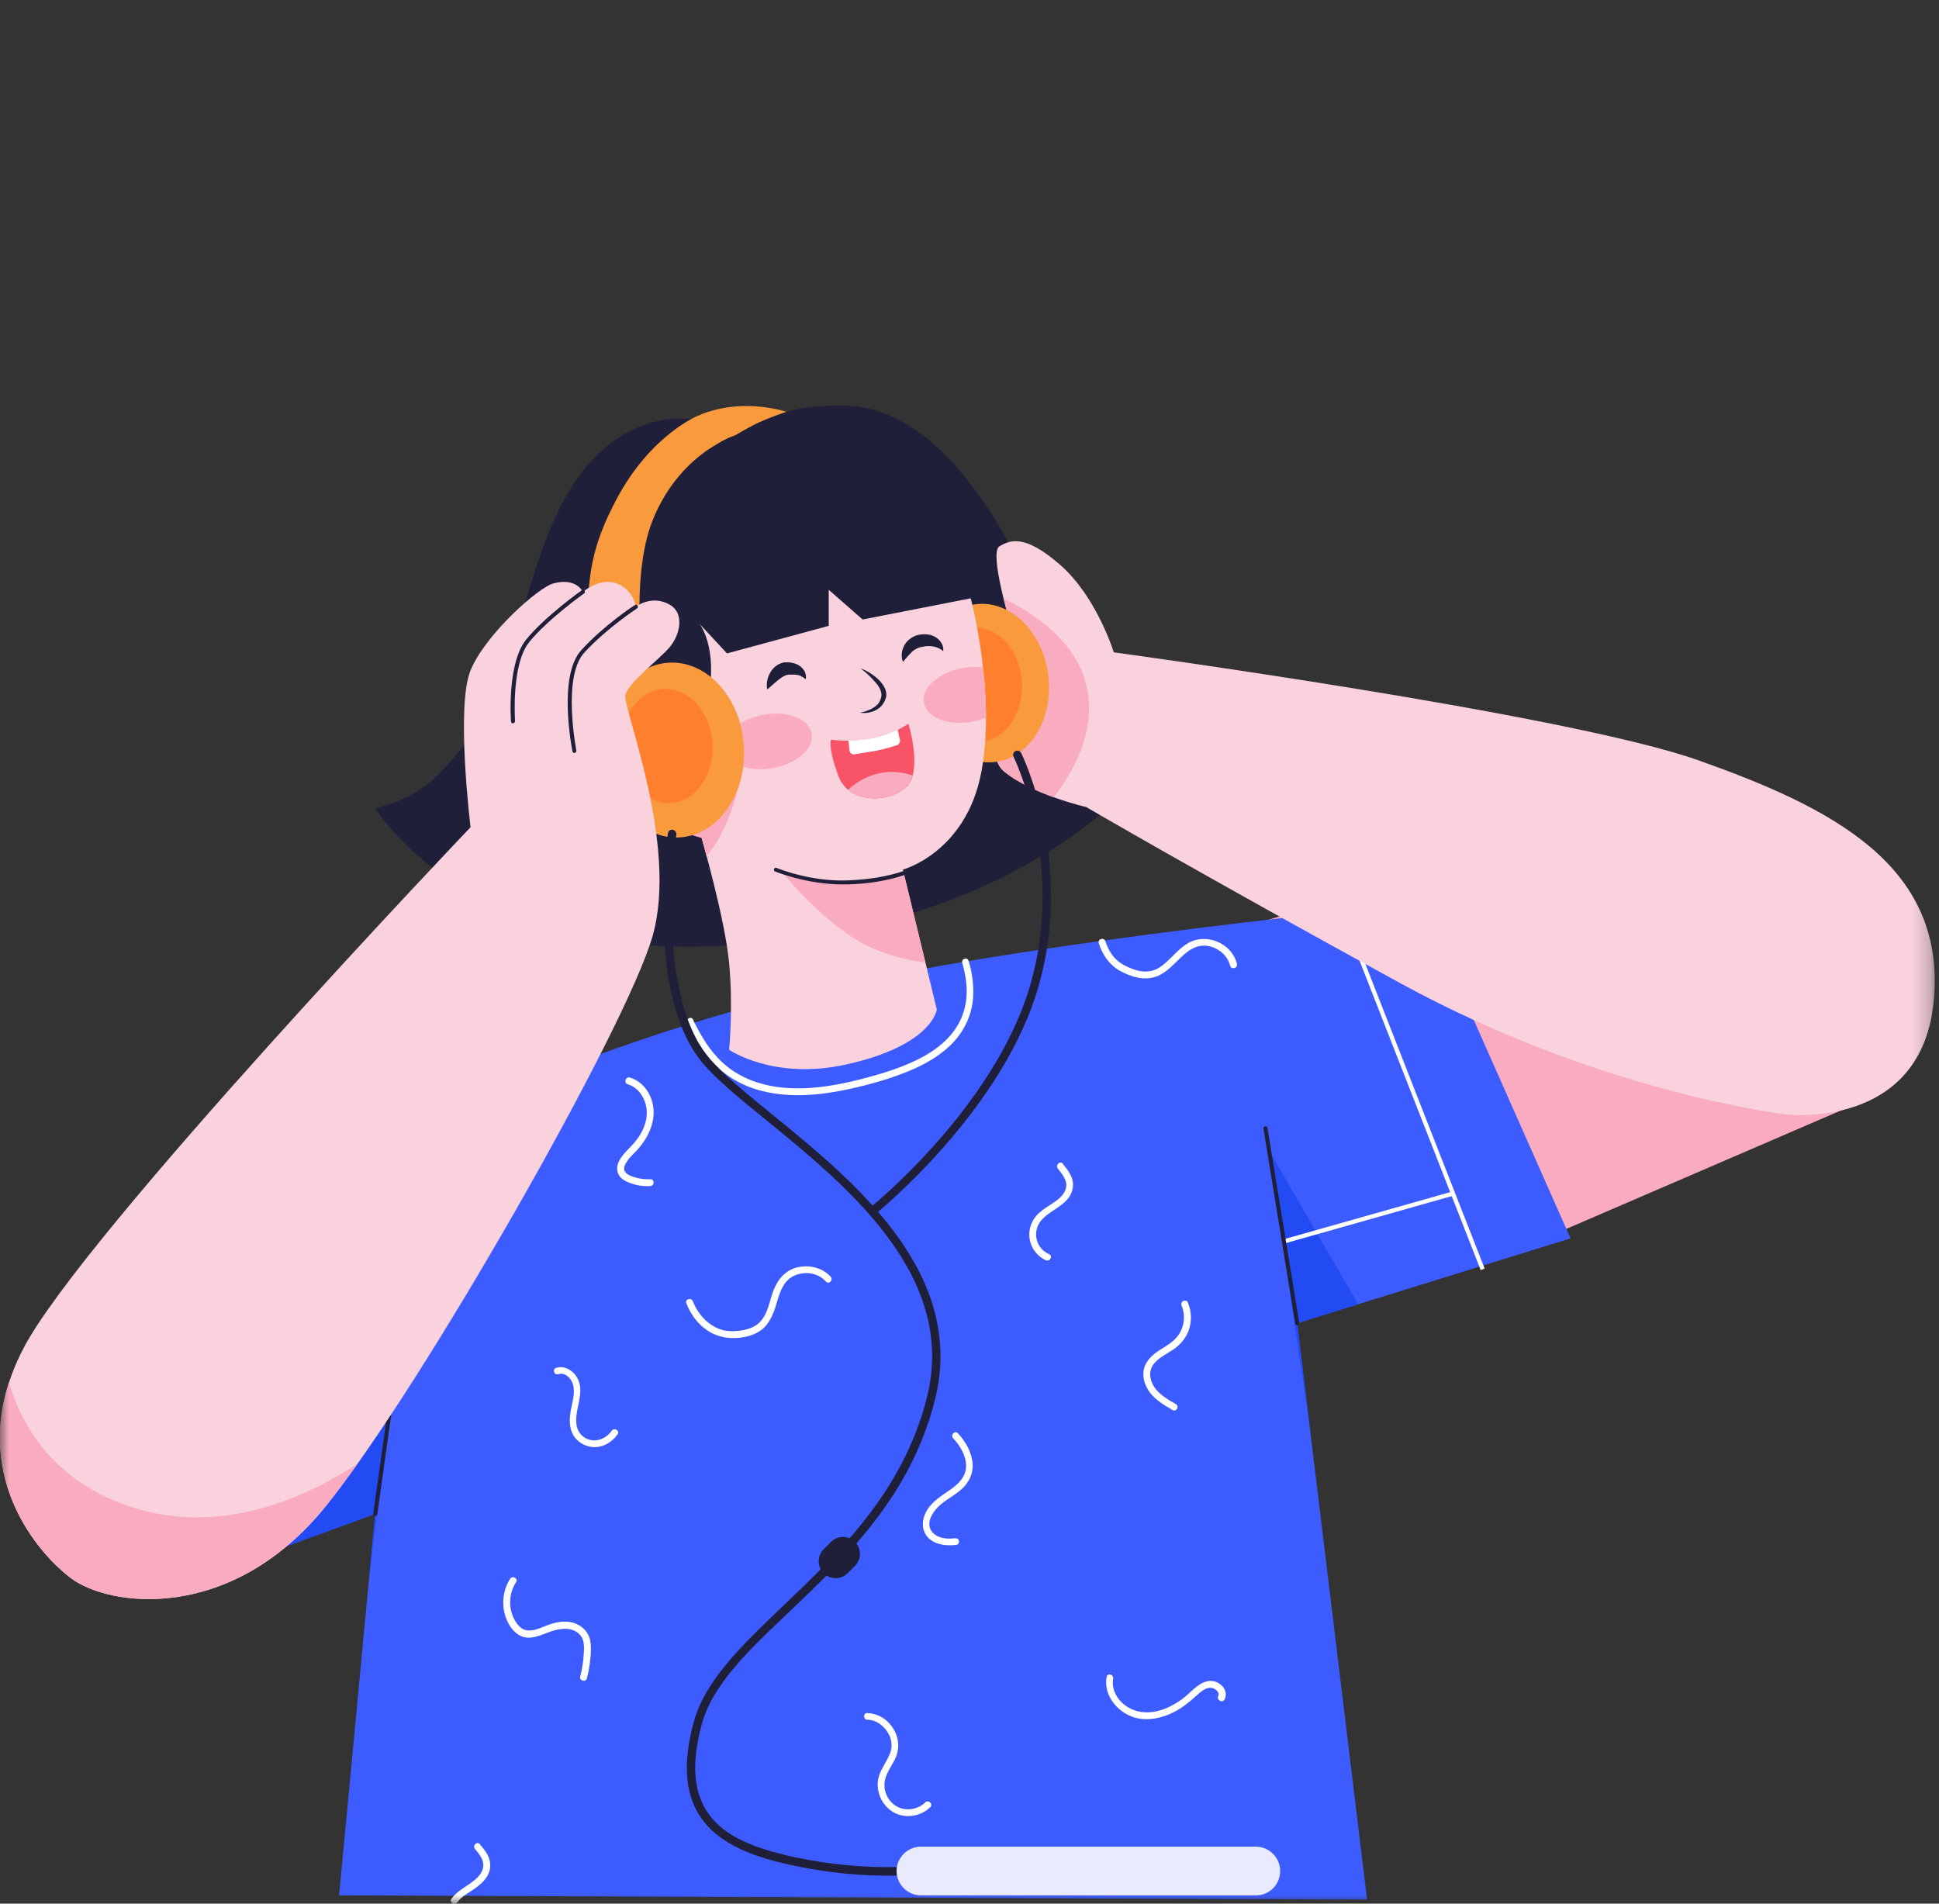 <svg width="110" height="108" viewBox="0 0 110 108" fill="none" xmlns="http://www.w3.org/2000/svg">
<rect x="0" y="0" width="110" height="108" fill="#333333" stroke="none"/>
<mask id="mask0_0_8790" style="mask-type:luminance" maskUnits="userSpaceOnUse" x="0" y="0" width="110" height="108">
<rect y="6.10352e-05" width="109.768" height="108" fill="white"/>
</mask>
<g mask="url(#mask0_0_8790)">
<path d="M106.906 61.936L79.359 49.936L68.657 53.182L87.054 70.497L106.906 61.936Z" fill="#F9ACC0"/>
<path d="M15.271 67.611L14.681 88.293L21.283 85.888L19.238 107.531L77.555 107.772L73.587 75.066L89.098 70.257L80.681 51.258C80.681 51.258 58.714 53.242 45.211 56.429C36.745 58.425 29.242 61.647 26.453 62.802C19.238 65.808 15.271 67.611 15.271 67.611Z" fill="#3D5CFF"/>
<path d="M34.629 25.166C30.782 28.052 30.06 34.425 28.497 38.032C26.934 41.639 26.212 42.601 24.769 44.044C23.327 45.487 21.282 45.848 21.282 45.848C21.282 45.848 26.453 54.385 40.761 53.663C55.07 52.942 61.803 46.93 64.329 44.525C66.854 42.12 67.936 38.754 67.936 38.754C67.936 38.754 61.082 38.393 58.196 32.621C55.31 26.85 51.944 23.002 47.735 23.002C43.527 23.002 41.723 24.685 41.723 24.685C41.723 24.685 38.477 22.281 34.629 25.166Z" fill="#1F1F39"/>
<path d="M15.006 88.184L21.283 85.888L20.934 89.651L22.245 78.661L15.006 88.184Z" fill="#224BF4"/>
<path d="M74.321 81.078L73.587 75.066L77.05 73.996L71.988 65.267L74.321 81.078Z" fill="#224BF4"/>
<path d="M60.457 67.467C60.325 67.864 59.952 68.116 59.615 68.333C59.242 68.573 58.858 68.814 58.629 69.198C58.401 69.571 58.329 70.04 58.449 70.461C58.569 70.918 58.906 71.303 59.327 71.495C59.555 71.603 59.748 71.266 59.519 71.158C59.146 70.99 58.87 70.665 58.798 70.257C58.713 69.824 58.882 69.391 59.206 69.09C59.796 68.537 60.77 68.249 60.866 67.335C60.926 66.818 60.589 66.385 60.276 66.012C60.132 65.832 59.856 66.108 60.012 66.301C60.276 66.625 60.601 67.022 60.457 67.467Z" fill="white"/>
<path d="M27.415 105.74C27.451 106.04 27.282 106.317 27.078 106.521C26.621 106.978 25.996 107.194 25.611 107.723C25.467 107.928 25.803 108.12 25.948 107.916C26.164 107.627 26.489 107.435 26.79 107.243C27.078 107.05 27.367 106.834 27.571 106.545C27.776 106.269 27.86 105.932 27.788 105.595C27.715 105.222 27.463 104.91 27.222 104.633C27.066 104.429 26.79 104.705 26.946 104.898C27.15 105.138 27.379 105.415 27.415 105.74Z" fill="white"/>
<path d="M66.998 75.499C66.794 75.932 66.421 76.196 66.024 76.449C65.651 76.677 65.255 76.93 65.038 77.315C64.762 77.784 64.834 78.337 65.098 78.794C65.411 79.347 65.988 79.683 66.517 79.996C66.734 80.116 66.926 79.792 66.71 79.659C66.241 79.395 65.736 79.106 65.447 78.637C65.195 78.216 65.158 77.712 65.495 77.327C65.784 77.002 66.192 76.81 66.553 76.569C66.95 76.293 67.263 75.944 67.431 75.487C67.623 74.97 67.599 74.393 67.383 73.888C67.347 73.792 67.203 73.768 67.118 73.816C67.01 73.876 66.998 73.996 67.034 74.08C67.227 74.525 67.203 75.054 66.998 75.499Z" fill="white"/>
<path d="M33.487 94.136C33.523 93.8 33.547 93.439 33.487 93.102C33.391 92.513 32.886 92.104 32.309 92.02C31.96 91.972 31.611 92.02 31.274 92.128C30.974 92.225 30.685 92.369 30.373 92.453C30.06 92.537 29.759 92.537 29.507 92.309C29.291 92.116 29.146 91.852 29.05 91.575C28.846 90.962 28.93 90.289 29.279 89.76C29.411 89.555 29.086 89.363 28.942 89.567C28.617 90.06 28.497 90.661 28.569 91.239C28.641 91.804 28.918 92.417 29.411 92.742C30 93.126 30.661 92.766 31.238 92.561C31.791 92.369 32.537 92.273 32.946 92.802C33.174 93.102 33.138 93.523 33.114 93.872C33.09 94.305 33.018 94.725 32.91 95.134C32.862 95.351 33.234 95.459 33.294 95.218C33.391 94.87 33.451 94.509 33.487 94.136Z" fill="white"/>
<path d="M68.729 95.363C68.104 95.339 67.659 95.916 67.214 96.276C66.3 97.022 64.942 97.527 63.872 96.781C63.391 96.445 63.042 95.856 63.15 95.243C63.198 95.002 62.826 94.894 62.778 95.134C62.573 96.252 63.511 97.287 64.569 97.491C65.182 97.611 65.808 97.479 66.373 97.239C66.962 96.986 67.443 96.589 67.912 96.168C68.128 95.976 68.417 95.711 68.729 95.76C68.934 95.784 69.234 96.012 69.102 96.24C69.018 96.445 69.343 96.637 69.463 96.421C69.739 95.928 69.234 95.387 68.729 95.363Z" fill="white"/>
<path d="M54.806 83.194C54.794 83.796 54.361 84.204 53.904 84.517C53.411 84.866 52.894 85.166 52.581 85.695C52.293 86.176 52.245 86.79 52.641 87.222C53.05 87.655 53.712 87.715 54.265 87.643C54.373 87.631 54.421 87.499 54.397 87.403C54.373 87.295 54.265 87.258 54.156 87.27C53.724 87.331 53.158 87.27 52.87 86.898C52.509 86.429 52.87 85.84 53.218 85.491C53.615 85.094 54.132 84.866 54.541 84.493C54.962 84.12 55.215 83.615 55.178 83.05C55.13 82.389 54.782 81.788 54.337 81.307C54.168 81.138 53.904 81.415 54.072 81.595C54.469 82.028 54.818 82.593 54.806 83.194Z" fill="white"/>
<path d="M50.429 98.405C50.549 98.633 50.597 98.898 50.573 99.15C50.537 99.451 50.381 99.728 50.236 99.992C50.08 100.269 49.912 100.545 49.84 100.858C49.767 101.134 49.779 101.435 49.852 101.711C49.996 102.265 50.405 102.745 50.958 102.938C51.583 103.154 52.304 102.986 52.773 102.529C52.954 102.361 52.677 102.084 52.497 102.253C52.1 102.637 51.487 102.758 50.982 102.541C50.489 102.325 50.164 101.784 50.176 101.255C50.176 100.641 50.645 100.16 50.85 99.619C51.042 99.102 50.97 98.537 50.681 98.08C50.369 97.563 49.816 97.202 49.202 97.19C48.962 97.166 48.962 97.563 49.202 97.563C49.731 97.575 50.188 97.936 50.429 98.405Z" fill="white"/>
<path d="M36.565 62.453C36.758 62.946 36.721 63.463 36.529 63.944C36.325 64.485 35.952 64.882 35.555 65.291C35.218 65.639 34.834 66.144 35.098 66.649C35.242 66.914 35.543 67.046 35.82 67.142C36.156 67.263 36.529 67.311 36.89 67.287C37.142 67.275 37.142 66.89 36.89 66.902C36.577 66.914 36.277 66.878 35.976 66.782C35.76 66.709 35.435 66.601 35.411 66.337C35.387 66.108 35.567 65.88 35.699 65.711C35.88 65.507 36.084 65.327 36.252 65.122C36.95 64.305 37.347 63.198 36.878 62.176C36.661 61.683 36.252 61.287 35.724 61.13C35.483 61.07 35.375 61.443 35.615 61.515C36.06 61.647 36.397 62.02 36.565 62.453Z" fill="white"/>
<path d="M45.331 71.88C44.633 72.012 44.176 72.493 43.912 73.13C43.647 73.768 43.587 74.549 43.07 75.042C42.806 75.295 42.445 75.415 42.096 75.475C41.748 75.535 41.363 75.547 41.014 75.463C40.221 75.258 39.595 74.573 39.307 73.828C39.222 73.599 38.85 73.695 38.934 73.936C39.211 74.645 39.703 75.283 40.389 75.631C41.038 75.968 41.844 75.992 42.541 75.776C42.902 75.667 43.239 75.475 43.479 75.174C43.708 74.898 43.852 74.561 43.972 74.213C44.176 73.587 44.309 72.818 44.922 72.445C45.535 72.084 46.377 72.168 46.858 72.709C47.014 72.89 47.291 72.625 47.122 72.433C46.677 71.94 45.98 71.76 45.331 71.88Z" fill="white"/>
<path d="M67.443 53.483C66.914 53.772 66.541 54.265 66.096 54.649C65.88 54.842 65.639 54.998 65.363 55.07C64.99 55.166 64.605 55.106 64.257 54.974C63.896 54.842 63.535 54.661 63.271 54.385C63.006 54.108 62.826 53.76 62.705 53.399C62.633 53.158 62.261 53.267 62.333 53.507C62.537 54.156 62.922 54.733 63.523 55.07C64.148 55.419 64.918 55.659 65.615 55.395C66.18 55.178 66.577 54.709 67.01 54.301C67.419 53.904 67.888 53.579 68.489 53.663C69.09 53.748 69.643 54.192 69.788 54.794C69.86 55.034 70.233 54.926 70.172 54.685C69.896 53.531 68.477 52.918 67.443 53.483Z" fill="white"/>
<path d="M32.513 78.577C32.645 79.106 32.429 79.647 32.357 80.164C32.285 80.645 32.309 81.15 32.609 81.547C32.874 81.896 33.319 82.112 33.764 82.1C34.281 82.088 34.749 81.787 35.038 81.367C35.182 81.162 34.846 80.97 34.701 81.174C34.461 81.523 34.052 81.751 33.619 81.715C33.186 81.679 32.838 81.367 32.73 80.958C32.501 80.02 33.271 79.01 32.718 78.12C32.477 77.735 32.02 77.459 31.551 77.603C31.323 77.663 31.431 78.036 31.671 77.964C32.068 77.832 32.429 78.216 32.513 78.577Z" fill="white"/>
<path d="M54.794 56.862C54.685 57.547 54.397 58.184 53.94 58.713C53.399 59.351 52.689 59.808 51.944 60.168C50.946 60.649 49.864 60.962 48.794 61.239C47.17 61.647 45.415 61.924 43.743 61.611C42.673 61.407 41.675 60.95 40.906 60.204C40.281 59.603 39.836 58.882 39.439 58.1C39.391 58.016 39.355 57.932 39.319 57.848C39.21 57.619 38.874 57.824 38.982 58.04C39.379 58.834 39.824 59.603 40.425 60.265C41.182 61.082 42.168 61.635 43.25 61.9C44.886 62.309 46.629 62.128 48.252 61.768C49.395 61.515 50.537 61.19 51.607 60.745C52.437 60.397 53.254 59.94 53.904 59.315C54.445 58.798 54.854 58.148 55.058 57.427C55.274 56.681 55.25 55.9 55.106 55.142C55.07 54.938 55.01 54.721 54.95 54.517C54.89 54.277 54.517 54.385 54.589 54.625C54.794 55.347 54.914 56.116 54.794 56.862Z" fill="white"/>
<path fill-rule="evenodd" clip-rule="evenodd" d="M76.407 52.005L84.224 71.969L84 72.056L76.184 52.093L76.407 52.005Z" fill="white"/>
<path fill-rule="evenodd" clip-rule="evenodd" d="M82.401 67.597L82.466 67.828L72.841 70.554L72.776 70.323L82.401 67.597Z" fill="white"/>
<path d="M79.419 55.768C67.996 49.515 61.623 45.788 61.623 45.788C61.623 45.788 58.497 45.066 56.934 43.743C55.371 42.421 57.355 35.507 57.355 35.507C57.355 35.507 56.092 31.359 56.694 30.998C57.295 30.637 58.136 30.277 60.18 32.08C62.224 33.884 63.187 37.01 63.187 37.01C63.187 37.01 88.918 40.497 96.373 43.142C103.828 45.788 110.321 49.034 109.72 56.609C109.118 64.184 101.303 63.222 101.303 63.222C101.303 63.222 90.842 62.02 79.419 55.768Z" fill="#F9D2DD"/>
<path d="M56.934 33.968C57.138 34.81 57.355 35.507 57.355 35.507C57.355 35.507 55.371 42.421 56.934 43.743C57.691 44.381 58.822 44.886 59.772 45.234C60.77 43.96 62.164 41.663 61.683 39.114C61.154 36.313 58.389 34.653 56.934 33.968Z" fill="#F9ACC0"/>
<path fill-rule="evenodd" clip-rule="evenodd" d="M56.468 43.227C54.504 43.472 52.663 41.667 52.355 39.196C52.047 36.725 53.389 34.523 55.352 34.279C57.316 34.034 59.158 35.839 59.466 38.31C59.774 40.781 58.432 42.983 56.468 43.227Z" fill="#F99A3D"/>
<path fill-rule="evenodd" clip-rule="evenodd" d="M55.613 42.076C54.189 42.173 52.936 40.801 52.815 39.012C52.694 37.223 53.75 35.694 55.175 35.598C56.599 35.501 57.852 36.873 57.973 38.662C58.094 40.451 57.038 41.98 55.613 42.076Z" fill="#FF7F2D"/>
<path d="M34.629 42.721C34.293 46.124 39.8 47.531 39.8 47.531C39.8 47.531 41.122 52.1 41.363 54.625C41.603 57.15 41.363 59.555 41.363 59.555C41.363 59.555 43.876 61.299 47.976 60.397C52.906 59.315 53.146 57.271 53.146 57.271L51.222 49.335C51.222 49.335 54.806 48.373 55.671 43.804C56.513 39.355 55.07 33.944 55.07 33.944L48.938 35.146L47.014 33.463V35.507L41.243 37.07L39.679 35.387C39.679 35.387 40.762 36.709 40.16 39.715C39.559 42.721 39.199 42.842 39.199 42.842L38.958 40.677C38.958 40.677 35.11 37.792 34.629 42.721Z" fill="#F9D2DD"/>
<path fill-rule="evenodd" clip-rule="evenodd" d="M43.851 43.576C42.485 43.825 41.255 43.349 41.102 42.513C40.95 41.676 41.933 40.797 43.298 40.548C44.664 40.299 45.894 40.775 46.047 41.611C46.199 42.447 45.216 43.327 43.851 43.576Z" fill="#F9ACC0"/>
<path d="M51.283 36.649C51.427 36.361 51.727 36.108 52.076 36.024C52.245 35.988 52.401 35.976 52.569 35.988C52.738 36 52.906 36.048 53.05 36.132C53.351 36.301 53.555 36.625 53.507 36.938C53.267 36.745 53.05 36.685 52.846 36.661C52.75 36.649 52.653 36.649 52.545 36.661C52.497 36.661 52.437 36.673 52.389 36.685C52.329 36.685 52.293 36.709 52.245 36.709C52.16 36.733 52.064 36.758 51.992 36.806C51.908 36.842 51.824 36.902 51.74 36.974C51.583 37.13 51.415 37.323 51.222 37.551C51.114 37.263 51.138 36.938 51.283 36.649Z" fill="#1F1F39"/>
<path d="M43.635 38.273C43.756 38.008 43.984 37.743 44.321 37.623C44.369 37.611 44.405 37.599 44.453 37.587L44.513 37.575H44.585H44.718C44.754 37.575 44.79 37.575 44.838 37.587C44.994 37.611 45.15 37.647 45.295 37.731C45.439 37.816 45.559 37.936 45.643 38.08C45.679 38.152 45.703 38.224 45.715 38.309C45.727 38.381 45.727 38.465 45.703 38.537C45.595 38.441 45.487 38.381 45.391 38.333C45.295 38.297 45.198 38.285 45.102 38.273C45.006 38.273 44.91 38.273 44.814 38.273C44.79 38.273 44.766 38.273 44.742 38.273C44.718 38.273 44.706 38.285 44.681 38.285C44.669 38.285 44.657 38.285 44.657 38.285L44.633 38.297C44.621 38.297 44.597 38.309 44.585 38.309C44.453 38.357 44.285 38.465 44.116 38.609C43.924 38.754 43.756 38.934 43.527 39.114C43.467 38.826 43.515 38.537 43.635 38.273Z" fill="#1F1F39"/>
<path d="M49.684 38.417C49.816 38.525 49.936 38.645 50.044 38.79C50.152 38.934 50.237 39.09 50.273 39.283C50.285 39.379 50.285 39.475 50.261 39.571C50.249 39.619 50.237 39.667 50.212 39.703C50.2 39.752 50.188 39.788 50.152 39.836C50.068 40.004 49.936 40.136 49.78 40.233C49.479 40.425 49.118 40.485 48.794 40.437C49.118 40.365 49.431 40.257 49.672 40.064C49.792 39.968 49.888 39.86 49.936 39.715C49.96 39.679 49.96 39.643 49.972 39.619C49.984 39.583 49.996 39.547 49.996 39.523C50.008 39.463 50.008 39.391 49.996 39.319C49.972 39.186 49.912 39.042 49.828 38.922C49.744 38.79 49.635 38.681 49.527 38.561C49.335 38.333 49.082 38.128 48.818 37.912C49.13 38.032 49.419 38.2 49.684 38.417Z" fill="#1F1F39"/>
<path d="M49.431 41.892C50.862 41.603 51.535 41.05 51.535 41.05C51.535 41.05 52.353 43.708 51.439 44.621C50.525 45.535 48.168 45.679 47.555 44.008C46.942 42.325 47.146 41.964 47.146 41.964C47.146 41.964 48.228 42.132 49.431 41.892Z" fill="#F95368"/>
<path d="M51.764 43.996C51.222 43.804 50.513 43.695 49.707 43.912C48.986 44.116 48.469 44.465 48.108 44.814C49.058 45.583 50.693 45.355 51.427 44.621C51.595 44.453 51.691 44.236 51.764 43.996Z" fill="#F9ACC0"/>
<path d="M40.16 39.727C39.559 42.733 39.199 42.854 39.199 42.854L38.958 40.689C38.958 40.689 38.85 40.605 38.657 40.497L36.228 45.848C37.756 47.014 39.8 47.531 39.8 47.531C39.8 47.531 39.92 47.928 40.076 48.553C40.593 48 41.387 46.786 42.024 44.176C42.782 41.098 41.218 39.234 40.329 38.465C40.305 38.85 40.257 39.271 40.16 39.727Z" fill="#F9ACC0"/>
<path fill-rule="evenodd" clip-rule="evenodd" d="M38.583 47.507C36.404 47.655 34.486 45.556 34.301 42.82C34.115 40.084 35.732 37.746 37.912 37.598C40.092 37.45 42.009 39.549 42.194 42.285C42.38 45.022 40.763 47.359 38.583 47.507Z" fill="#F99A3D"/>
<path fill-rule="evenodd" clip-rule="evenodd" d="M38.059 45.563C36.634 45.66 35.381 44.288 35.26 42.499C35.139 40.71 36.195 39.181 37.62 39.085C39.044 38.988 40.297 40.36 40.418 42.149C40.539 43.938 39.483 45.467 38.059 45.563Z" fill="#FF7F2D"/>
<path d="M34.99 28.293C33.499 31.094 33.427 32.621 33.307 34.906C33.186 37.19 33.788 39.715 33.788 39.715L36.541 38.513C36.541 38.513 35.687 32.802 37.034 29.495C37.852 27.463 39.114 26.248 40.124 25.539C40.197 25.491 40.641 25.203 41.014 24.998C41.134 24.938 41.242 24.89 41.327 24.842C41.724 24.685 41.724 24.685 41.724 24.685C41.724 24.685 42.313 24.337 42.806 24.084C43.527 23.724 44.609 23.363 44.609 23.363C44.609 23.363 42.06 22.485 39.559 23.603C39.559 23.603 36.914 24.685 34.99 28.293Z" fill="#F99A3D"/>
<path d="M45.054 105.848C42.998 105.415 40.737 104.717 39.643 102.938C38.85 101.651 38.754 99.944 39.343 97.743C39.98 95.351 42.072 93.355 44.489 91.046C47.639 88.04 51.21 84.625 52.569 79.347C54.349 72.421 48.084 67.323 43.527 63.595C42 62.357 40.689 61.287 39.872 60.325C38.489 58.689 37.731 55.984 37.635 52.305C37.563 49.575 37.888 47.291 37.888 47.279C37.912 47.146 38.032 47.05 38.164 47.074C38.297 47.098 38.381 47.218 38.369 47.351C38.357 47.435 37.094 56.309 40.232 60.024C41.014 60.95 42.313 62.008 43.816 63.234C48.481 67.034 54.878 72.252 53.026 79.479C51.643 84.89 48.012 88.353 44.814 91.407C42.445 93.643 40.401 95.591 39.8 97.864C39.246 99.932 39.331 101.519 40.052 102.685C40.846 103.984 42.373 104.79 45.15 105.379C49.034 106.196 52.016 105.86 52.04 105.86C52.172 105.848 52.292 105.944 52.305 106.064C52.317 106.196 52.22 106.317 52.1 106.329C52.04 106.341 51.403 106.413 50.345 106.413C49.07 106.413 47.206 106.305 45.054 105.848Z" fill="#1F1F39"/>
<path d="M49.298 68.874C49.214 68.766 49.238 68.621 49.335 68.537C49.407 68.477 56.441 62.814 58.449 55.876C60.445 48.95 57.535 42.998 57.499 42.938C57.439 42.818 57.487 42.673 57.607 42.613C57.727 42.553 57.872 42.601 57.932 42.721C57.968 42.782 60.962 48.902 58.906 55.996C56.862 63.078 49.707 68.838 49.635 68.898C49.599 68.958 49.539 68.97 49.491 68.97C49.419 68.97 49.347 68.934 49.298 68.874Z" fill="#1F1F39"/>
<path d="M46.725 87.896L47.146 87.475C47.519 87.102 48.132 87.102 48.505 87.475C48.878 87.848 48.878 88.461 48.505 88.834L48.084 89.255C47.711 89.627 47.098 89.627 46.725 89.255C46.353 88.882 46.353 88.269 46.725 87.896Z" fill="#1F1F39"/>
<path d="M51.294 49.659C51.343 49.467 49.779 50.068 48.096 50.068C45.319 50.068 44.369 49.467 44.369 49.467C44.369 49.467 47.014 52.834 49.779 53.916C50.886 54.337 51.8 54.529 52.497 54.601L51.294 49.659Z" fill="#F9ACC0"/>
<path d="M43.972 49.443C43.912 49.419 43.888 49.347 43.912 49.299C43.936 49.239 44.008 49.215 44.056 49.239C44.08 49.251 45.956 50.032 48.096 49.948C49.275 49.9 50.321 49.731 51.222 49.431C51.282 49.407 51.343 49.443 51.367 49.503C51.391 49.563 51.355 49.623 51.295 49.647C50.369 49.96 49.299 50.14 48.096 50.176C48 50.176 47.892 50.176 47.796 50.176C45.739 50.176 43.996 49.443 43.972 49.443Z" fill="#1F1F39"/>
<path d="M52.245 107.531C51.487 107.531 50.862 106.906 50.862 106.148C50.862 105.391 51.487 104.766 52.245 104.766H71.243C72 104.766 72.625 105.391 72.625 106.148C72.625 106.918 72.012 107.531 71.243 107.531H52.245Z" fill="#EAEAFF"/>
<path fill-rule="evenodd" clip-rule="evenodd" d="M23.207 72.181L21.283 85.888L23.207 72.181Z" fill="#1F1F39"/>
<path d="M21.27 86.008C21.21 85.996 21.162 85.948 21.174 85.876L23.098 72.168C23.11 72.108 23.158 72.06 23.23 72.072C23.29 72.084 23.338 72.132 23.326 72.204L21.403 85.912C21.391 85.96 21.343 86.008 21.282 86.008H21.27Z" fill="#1F1F39"/>
<path d="M26.694 38.032C27.535 35.988 30.541 33.331 31.383 33.102C32.706 32.742 33.066 33.583 33.066 33.583C33.066 33.583 34.028 32.742 34.99 33.102C35.952 33.463 36.072 34.425 36.072 34.425C36.072 34.425 36.962 33.715 37.996 34.305C38.838 34.786 38.597 35.988 37.996 36.709C37.395 37.431 35.591 38.754 35.471 39.475C35.351 40.196 38.477 47.892 37.034 53.062C35.591 58.233 23.928 78.673 18.517 85.407C13.106 92.14 6.132 91.178 3.968 89.495C1.804 87.812 -2.044 83.002 1.323 76.509C4.689 70.016 26.694 46.93 26.694 46.93C26.694 46.93 25.852 40.076 26.694 38.032Z" fill="#F9D2DD"/>
<path d="M32.477 42.625C32.441 42.457 31.635 38.345 32.982 36.878C34.304 35.435 35.988 34.341 36.012 34.329C36.06 34.293 36.132 34.305 36.168 34.365C36.204 34.413 36.192 34.485 36.132 34.521C36.12 34.533 34.449 35.615 33.15 37.022C31.876 38.405 32.693 42.529 32.693 42.577C32.705 42.637 32.669 42.697 32.609 42.709C32.609 42.721 32.597 42.721 32.585 42.721C32.537 42.721 32.489 42.685 32.477 42.625Z" fill="#1F1F39"/>
<path d="M28.99 40.93C28.978 40.798 28.762 37.623 29.856 36.277C30.938 34.954 32.982 33.499 33.006 33.487C33.054 33.451 33.126 33.463 33.162 33.511C33.198 33.559 33.186 33.631 33.138 33.667C33.114 33.679 31.094 35.122 30.036 36.409C28.99 37.683 29.218 40.87 29.218 40.894C29.218 40.978 29.17 41.026 29.098 41.038C29.11 41.038 29.11 41.038 29.098 41.038C29.038 41.038 28.99 40.99 28.99 40.93Z" fill="#1F1F39"/>
<path fill-rule="evenodd" clip-rule="evenodd" d="M71.784 64.004L73.588 75.067L71.784 64.004Z" fill="#1F1F39"/>
<path d="M73.479 75.09L71.675 64.028C71.663 63.968 71.712 63.908 71.772 63.896C71.832 63.884 71.892 63.932 71.904 63.992L73.707 75.054C73.719 75.114 73.671 75.174 73.611 75.186C73.599 75.186 73.599 75.186 73.587 75.186C73.527 75.186 73.479 75.15 73.479 75.09Z" fill="#1F1F39"/>
<path d="M48.192 42.577C48.205 42.721 48.337 42.818 48.481 42.794C48.481 42.794 49.371 42.649 49.659 42.601C50.285 42.481 50.838 42.289 50.838 42.289C50.982 42.264 51.078 42.132 51.054 41.988L50.922 41.399C50.573 41.567 50.08 41.76 49.419 41.892C48.962 41.976 48.505 42.012 48.132 42.012L48.192 42.577Z" fill="white"/>
<path d="M0.505 78.433C-1.286 83.94 2.02 87.98 3.968 89.495C6.132 91.178 13.106 92.14 18.517 85.407C19.046 84.746 19.647 83.94 20.285 83.038C17.675 84.77 12.397 87.427 6.854 85.287C2.97 83.796 1.251 80.934 0.505 78.433Z" fill="#F9ACC0"/>
<path d="M54.601 37.9C53.242 38.152 52.257 39.03 52.413 39.872C52.569 40.714 53.795 41.194 55.154 40.942C55.431 40.894 55.695 40.81 55.936 40.714C55.936 39.715 55.864 38.742 55.767 37.864C55.407 37.816 55.01 37.828 54.601 37.9Z" fill="#F9ACC0"/>
</g>
</svg>
